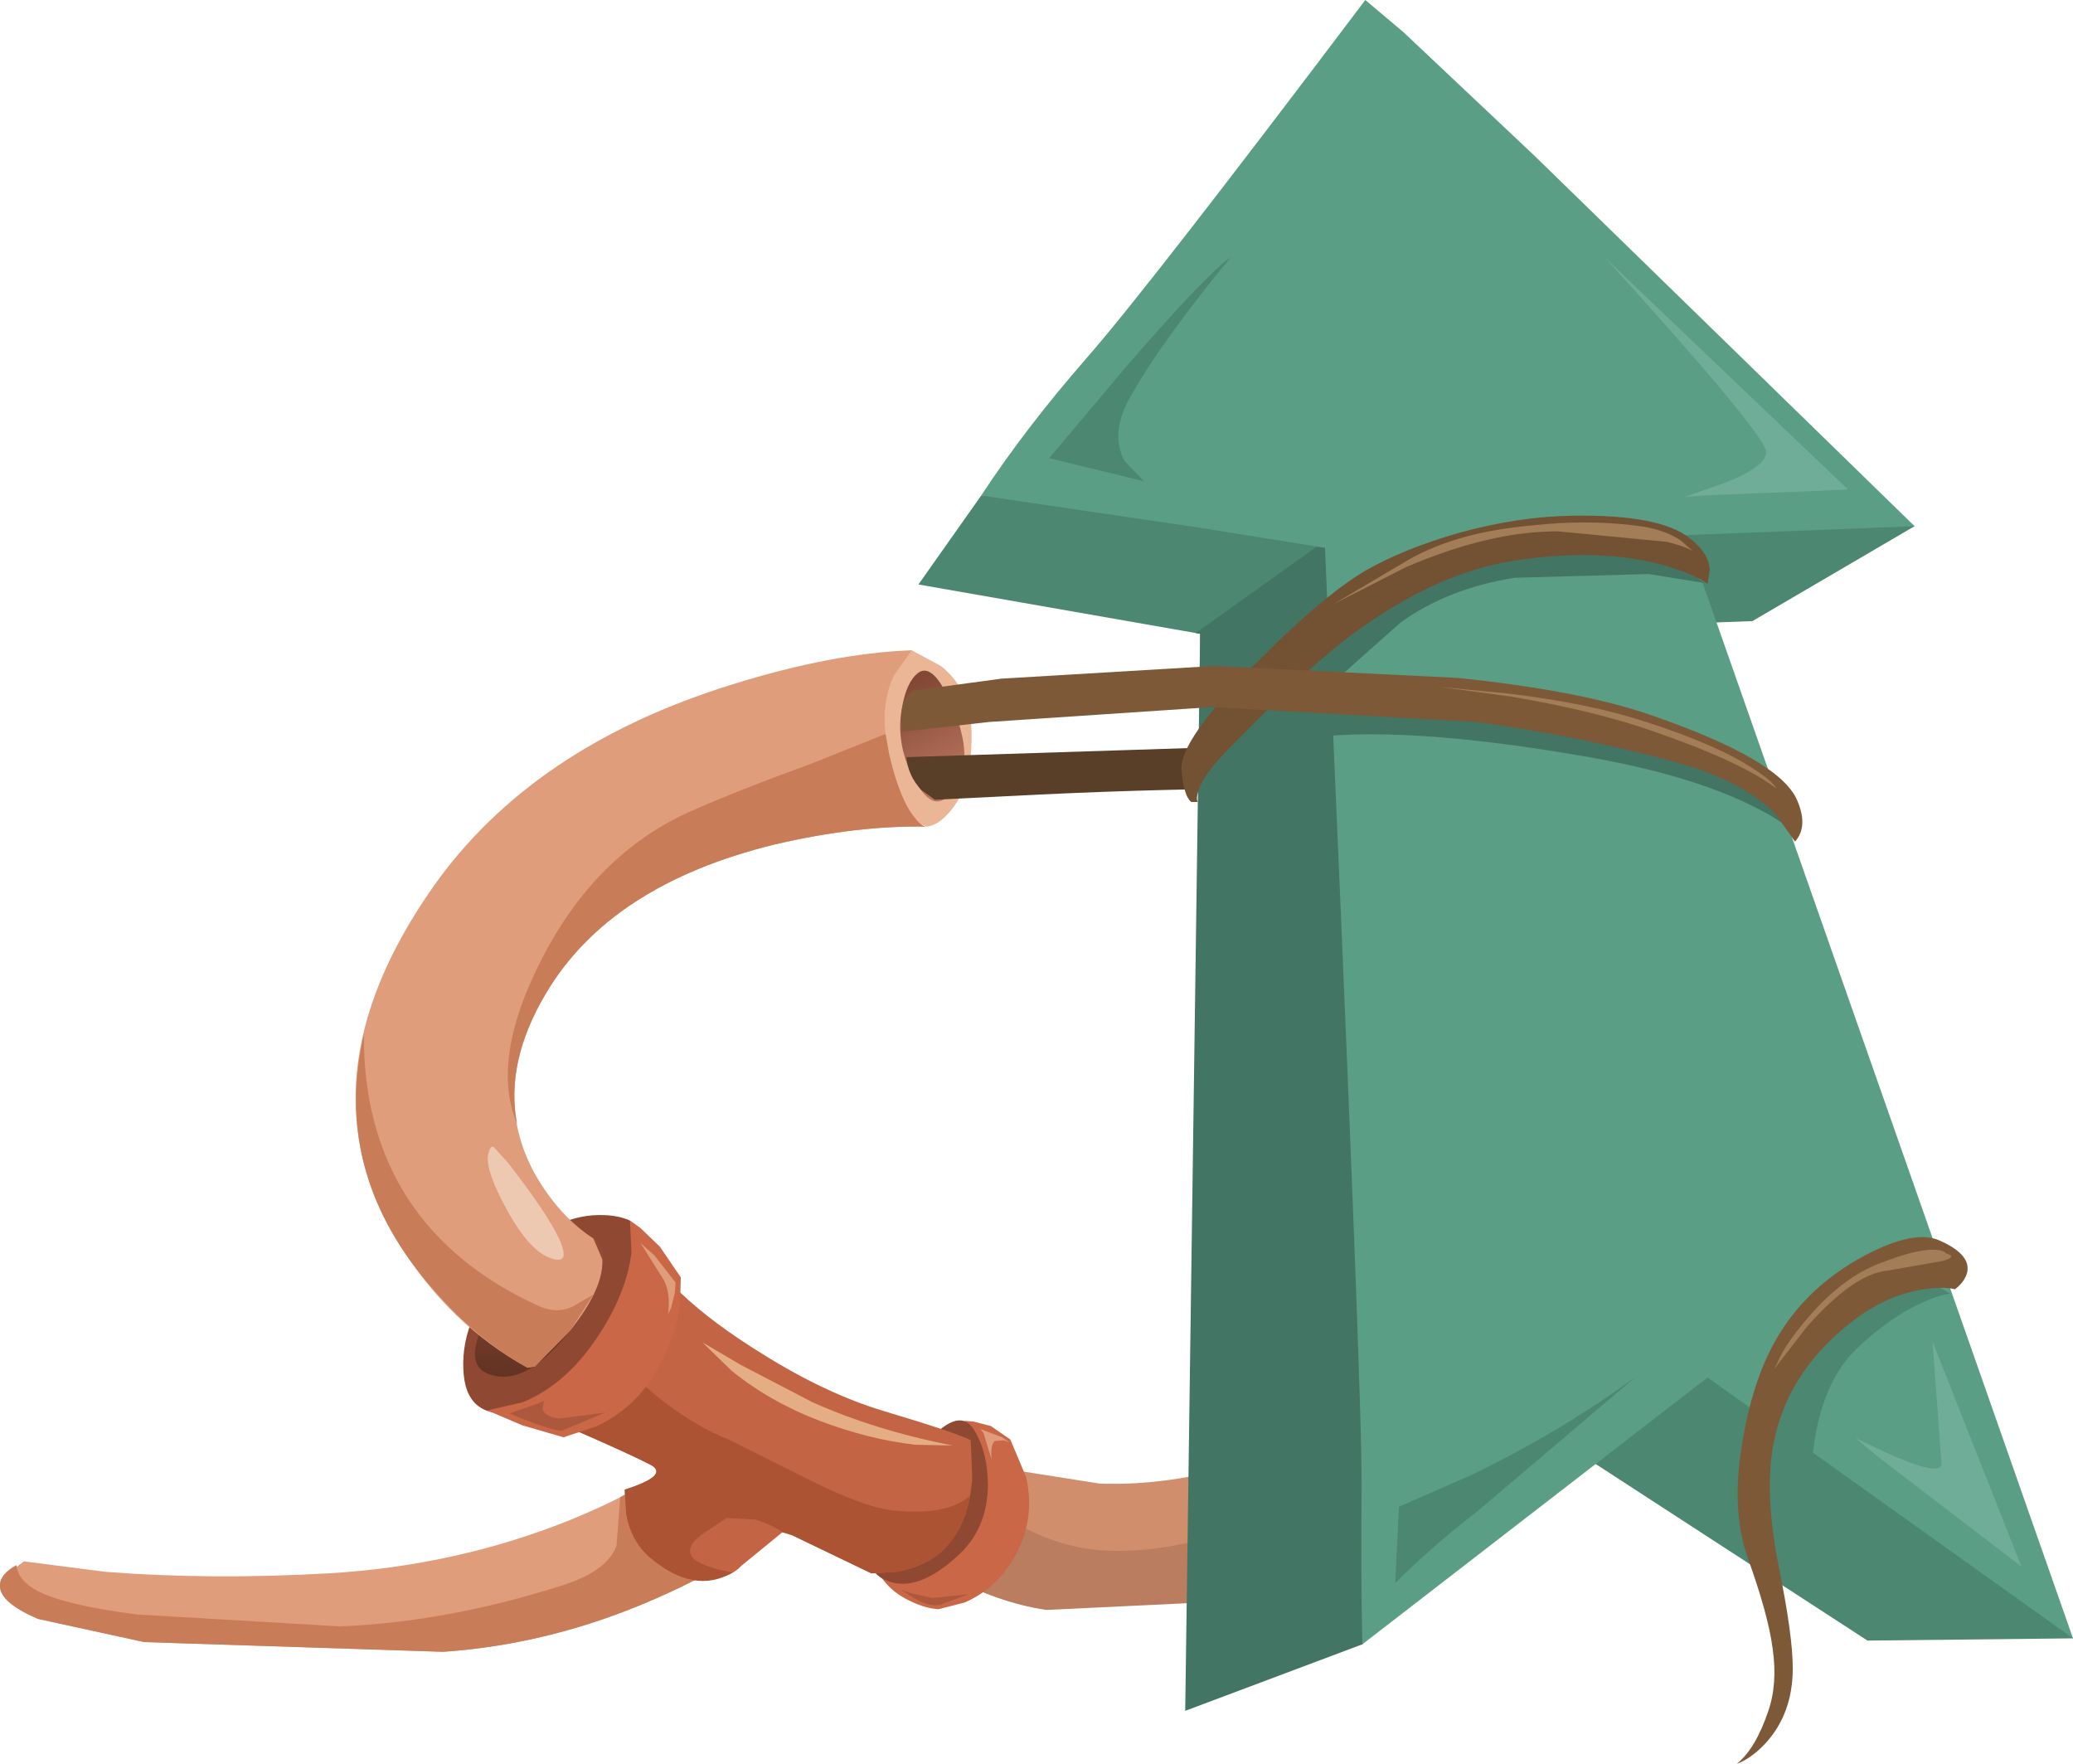 <?xml version="1.0" encoding="UTF-8" standalone="no"?>
<svg xmlns:xlink="http://www.w3.org/1999/xlink" height="118.0px" width="138.7px" xmlns="http://www.w3.org/2000/svg">
  <g transform="matrix(1.0, 0.0, 0.0, 1.0, 0.0, 0.0)">
    <use height="118.0" transform="matrix(1.0, 0.0, 0.0, 1.0, 0.0, 0.0)" width="138.7" xlink:href="#shape0"/>
  </g>
  <defs>
    <g id="shape0" transform="matrix(1.0, 0.0, 0.0, 1.0, 0.0, 0.0)">
      <path d="M107.85 96.5 Q95.0 105.35 84.65 107.0 L69.55 107.6 Q66.5 107.1 62.65 105.0 60.35 103.75 63.15 100.6 L66.35 97.65 68.2 98.4 73.6 99.25 Q82.9 99.55 93.3 93.3 103.75 87.05 108.55 82.4 111.0 80.1 111.3 79.0 L113.8 80.0 Q116.5 81.5 117.3 84.0 L118.65 88.0 Q114.3 92.1 107.85 96.5" fill="#d18e6d" fill-rule="evenodd" stroke="none"/>
      <path d="M102.9 90.55 Q110.1 84.3 111.3 79.0 L113.8 80.0 Q116.5 81.5 117.3 84.0 L118.65 88.0 Q114.3 92.1 107.85 96.5 95.0 105.35 84.65 107.0 L70.0 107.7 Q66.7 107.2 63.2 105.3 L67.0 101.3 Q70.15 103.4 73.55 103.7 79.05 104.15 86.85 100.7 95.9 96.7 102.9 90.55" fill="#ba7d5f" fill-rule="evenodd" stroke="none"/>
      <path d="M68.65 98.8 Q69.35 101.8 67.7 104.45 66.5 106.35 64.55 107.2 L62.8 107.65 Q61.95 107.6 61.0 107.15 59.1 106.3 58.45 104.5 58.0 103.3 60.8 100.4 L63.65 97.75 64.55 95.05 65.15 95.1 66.3 95.4 67.6 96.3 68.65 98.8" fill="#c96746" fill-rule="evenodd" stroke="none"/>
      <path d="M65.2 95.7 Q66.1 97.2 66.1 99.4 66.05 102.35 64.0 104.15 61.35 106.55 59.35 105.75 57.4 105.0 58.7 102.05 60.25 98.45 62.1 96.4 64.25 94.05 65.2 95.7" fill="#8f4932" fill-rule="evenodd" stroke="none"/>
      <path d="M66.35 97.65 L65.8 95.85 65.6 95.6 67.05 96.15 67.55 96.5 67.15 96.35 66.55 96.4 Q66.25 96.7 66.35 97.65" fill="#e09d7c" fill-rule="evenodd" stroke="none"/>
      <path d="M60.25 106.35 L61.0 106.6 62.4 106.9 64.8 106.65 62.9 107.35 Q62.05 107.55 60.75 106.65 L60.25 106.35" fill="#ab583c" fill-rule="evenodd" stroke="none"/>
      <path d="M44.0 98.7 L46.4 97.5 Q49.15 96.6 50.95 98.0 52.8 99.4 51.25 101.85 L49.3 104.0 Q47.3 105.45 43.85 106.95 36.9 110.0 29.65 110.5 L9.65 109.85 2.55 108.3 Q-0.65 106.9 0.15 105.55 L1.6 104.45 7.05 105.15 Q14.1 105.7 22.0 105.25 30.5 104.75 38.1 101.7 41.9 100.15 44.0 98.7" fill="#e09d7c" fill-rule="evenodd" stroke="none"/>
      <path d="M46.4 97.5 Q49.15 96.6 50.95 98.0 52.8 99.4 51.25 101.85 L49.3 104.0 Q47.3 105.45 43.85 106.95 36.9 110.0 29.65 110.5 L9.65 109.85 2.55 108.3 Q-0.05 107.2 0.0 106.05 0.0 105.3 1.1 104.7 1.2 105.75 2.55 106.45 4.45 107.4 9.15 108.0 L22.75 108.8 Q30.05 108.5 37.8 106.0 40.65 105.05 41.25 103.4 L41.5 100.15 46.4 97.5" fill="#c87d58" fill-rule="evenodd" stroke="none"/>
      <path d="M40.2 85.3 Q43.3 84.4 45.55 86.5 47.65 88.5 51.05 90.6 55.3 93.25 59.15 94.4 64.15 95.9 64.95 96.35 L65.05 98.85 Q64.85 101.95 63.15 103.65 61.95 104.8 60.0 105.15 L58.3 105.25 53.0 102.7 52.35 102.5 49.6 104.75 Q49.0 105.4 47.9 105.6 45.8 106.1 43.5 104.2 42.25 103.15 41.9 101.3 L41.8 99.65 Q44.8 98.7 43.55 98.0 42.2 97.3 38.65 95.75 L35.75 94.55 35.35 93.5 Q35.15 91.9 35.95 89.45 37.0 86.2 40.2 85.3" fill="#c36444" fill-rule="evenodd" stroke="none"/>
      <path d="M38.65 95.75 L35.75 94.55 35.45 94.0 35.6 93.95 Q37.0 93.3 41.35 90.7 L41.6 90.2 Q41.75 91.75 44.45 93.8 46.7 95.5 48.75 96.3 L53.95 98.9 Q57.9 100.9 59.85 101.05 63.45 101.4 64.9 100.05 64.55 102.25 63.15 103.65 61.95 104.8 60.0 105.15 L58.3 105.25 53.0 102.7 52.35 102.5 Q51.75 102.05 50.55 101.65 L48.6 101.55 46.9 102.7 Q45.8 103.55 46.35 104.2 46.9 104.8 49.0 105.2 46.45 106.7 43.5 104.2 42.25 103.15 41.9 101.3 L41.8 99.65 Q44.8 98.7 43.55 98.0 42.2 97.3 38.65 95.75" fill="#ab5333" fill-rule="evenodd" stroke="none"/>
      <path d="M47.0 89.8 L49.55 91.3 54.35 93.8 Q58.6 95.7 63.75 96.7 L61.25 96.65 Q58.15 96.3 54.85 95.05 51.55 93.8 48.95 91.7 L47.0 89.8" fill="#e4ad84" fill-rule="evenodd" stroke="none"/>
      <path d="M34.45 94.5 Q31.1 94.95 31.0 91.55 30.85 88.1 34.0 84.55 36.6 81.55 39.65 81.3 41.15 81.2 42.15 81.65 L42.9 83.1 Q43.6 84.9 43.35 86.6 L40.55 90.3 Q37.25 94.1 34.45 94.5" fill="#8f4932" fill-rule="evenodd" stroke="none"/>
      <path d="M39.9 89.55 Q41.9 86.6 42.25 83.8 L42.15 81.65 42.85 82.15 44.15 83.4 45.55 85.45 45.5 87.3 Q45.2 89.6 43.8 91.9 42.45 94.2 39.95 95.4 L37.7 96.15 34.95 95.35 32.6 94.35 35.0 93.8 Q37.85 92.6 39.9 89.55" fill="#c96746" fill-rule="evenodd" stroke="none"/>
      <path d="M39.7 82.85 Q41.55 84.3 38.6 88.4 35.65 92.5 33.2 92.05 30.35 91.6 33.2 87.0 34.35 85.2 36.2 83.75 38.55 81.9 39.7 82.85" fill="url(#gradient0)" fill-rule="evenodd" stroke="none"/>
      <path d="M45.2 85.8 L45.15 86.5 44.9 87.5 44.7 87.9 Q44.9 86.35 44.3 85.45 L42.85 83.15 43.8 84.0 45.2 85.8" fill="#e09d7c" fill-rule="evenodd" stroke="none"/>
      <path d="M37.4 94.9 L40.5 94.5 37.6 95.7 Q37.1 95.75 34.8 94.85 L34.1 94.55 36.1 93.85 36.4 93.7 36.3 94.2 Q36.35 94.75 37.4 94.9" fill="#ab583c" fill-rule="evenodd" stroke="none"/>
      <path d="M65.0 48.8 Q65.1 52.55 63.55 54.3 62.8 55.2 62.0 55.3 L56.3 53.0 55.5 47.65 61.0 43.5 62.95 44.55 Q64.9 46.1 65.0 48.8" fill="#ebb696" fill-rule="evenodd" stroke="none"/>
      <path d="M59.8 45.2 Q58.75 47.45 59.5 50.5 60.2 53.5 61.2 54.7 61.65 55.3 62.0 55.3 57.35 55.2 51.8 56.5 40.8 59.2 36.5 66.5 32.7 72.95 35.8 78.55 37.4 81.35 39.7 82.85 L40.3 84.25 Q40.4 86.2 38.15 89.0 L35.8 91.4 35.3 91.5 Q30.1 88.65 26.7 83.2 19.9 72.25 29.0 59.3 35.6 49.95 48.95 45.8 55.65 43.7 61.0 43.5 L59.8 45.2" fill="#e09d7c" fill-rule="evenodd" stroke="none"/>
      <path d="M61.45 45.0 Q62.45 44.3 63.7 47.2 64.95 50.15 64.3 51.7 63.55 53.5 62.85 53.6 61.95 53.8 60.9 51.6 59.95 49.5 60.35 47.35 60.65 45.6 61.45 45.0" fill="url(#gradient1)" fill-rule="evenodd" stroke="none"/>
      <path d="M36.5 66.5 Q33.8 71.05 34.6 75.2 32.8 70.9 36.2 64.25 39.8 57.15 46.15 54.3 49.3 52.9 54.25 51.1 L59.25 49.1 59.5 50.5 Q60.2 53.5 61.2 54.7 61.65 55.3 62.0 55.3 57.35 55.2 51.8 56.5 40.8 59.2 36.5 66.5" fill="#c87d58" fill-rule="evenodd" stroke="none"/>
      <path d="M35.3 91.5 Q31.75 89.55 28.55 85.75 22.25 78.25 24.35 69.2 24.3 75.55 27.3 80.2 30.25 84.7 35.9 87.3 37.35 88.0 38.5 87.3 L39.7 86.6 38.15 89.0 35.8 91.4 35.3 91.5" fill="#c87d58" fill-rule="evenodd" stroke="none"/>
      <path d="M34.0 77.8 Q36.6 81.15 37.4 82.85 38.25 84.7 36.8 84.15 35.4 83.65 33.9 80.9 32.5 78.35 32.65 77.3 32.8 76.55 33.05 76.75 L34.0 77.8" fill="#edc9b1" fill-rule="evenodd" stroke="none"/>
      <path d="M104.15 49.4 Q92.5 52.75 85.3 52.75 78.1 52.75 69.6 53.15 L62.55 53.5 61.65 52.85 Q60.75 51.9 60.65 50.65 L80.9 50.0 Q102.15 49.1 107.15 47.8 L114.4 46.05 104.15 49.4" fill="#593f28" fill-rule="evenodd" stroke="none"/>
      <path d="M104.8 42.0 L121.4 79.4 138.7 109.6 124.95 109.75 105.55 97.15 92.9 107.1 91.15 110.0 80.45 111.8 80.3 42.4 61.45 39.1 65.65 33.15 111.75 25.25 128.1 35.2 117.25 41.55 104.8 42.0" fill="#4c8772" fill-rule="evenodd" stroke="none"/>
      <path d="M89.25 35.75 L96.95 54.65 93.5 106.6 92.9 107.1 91.15 110.0 79.3 114.45 80.3 42.4 80.0 42.35 89.25 35.75" fill="#427563" fill-rule="evenodd" stroke="none"/>
      <path d="M91.35 0.0 L93.9 2.15 102.7 10.45 128.1 35.2 112.8 35.8 138.7 109.6 114.25 92.15 91.15 110.0 Q91.05 105.65 91.1 99.35 91.15 93.05 88.65 36.65 L80.25 35.3 65.65 33.15 Q68.6 28.65 72.75 23.9 76.9 19.15 91.35 0.0" fill="#5a9e85" fill-rule="evenodd" stroke="none"/>
      <path d="M107.4 17.25 L123.65 32.75 113.85 33.15 112.7 33.25 115.55 32.25 Q118.35 31.1 118.15 30.15 117.8 28.7 107.4 17.25" fill="#70ad98" fill-rule="evenodd" stroke="none"/>
      <path d="M129.3 89.75 L135.25 104.8 125.65 97.45 124.15 96.2 Q130.05 99.15 129.9 97.85 L129.3 89.75" fill="#70ad98" fill-rule="evenodd" stroke="none"/>
      <path d="M109.45 92.1 L98.85 101.1 Q95.8 103.45 93.35 105.9 L93.6 100.8 98.6 98.6 Q104.55 95.7 109.45 92.1" fill="#4c8772" fill-rule="evenodd" stroke="none"/>
      <path d="M75.25 24.65 Q80.65 18.4 82.35 17.2 77.7 22.85 75.6 26.6 74.25 29.0 75.25 30.85 L76.55 32.2 70.2 30.65 75.25 24.65" fill="#4c8772" fill-rule="evenodd" stroke="none"/>
      <path d="M87.0 49.45 L86.0 47.2 86.95 46.75 Q88.05 46.25 88.75 46.3 L93.05 46.45 98.6 46.8 Q101.35 47.2 115.9 51.55 L117.65 52.65 119.1 53.75 Q120.3 56.05 119.9 55.65 119.25 54.85 116.7 53.65 112.7 51.8 106.6 50.7 93.6 48.4 87.0 49.45" fill="#427563" fill-rule="evenodd" stroke="none"/>
      <path d="M89.15 45.7 L87.8 44.65 Q86.55 43.5 86.85 43.05 87.35 42.3 92.5 39.6 98.1 36.65 100.55 36.4 L109.9 37.0 Q112.1 37.45 114.05 39.0 L110.3 38.4 101.35 38.65 Q96.9 39.35 93.7 41.65 L89.15 45.7" fill="#427563" fill-rule="evenodd" stroke="none"/>
      <path d="M116.75 97.3 Q116.75 96.85 117.1 95.15 117.45 93.2 117.85 92.55 118.65 91.35 121.65 88.55 125.2 85.3 126.5 85.3 128.5 85.3 130.5 86.55 129.8 86.6 128.7 87.1 126.45 88.1 124.25 90.2 122.35 92.0 121.6 95.35 121.15 97.45 121.2 99.55 L121.25 100.05 116.75 97.3" fill="#4c8772" fill-rule="evenodd" stroke="none"/>
      <path d="M116.65 96.05 Q117.4 91.9 119.05 89.25 121.0 86.05 124.65 84.05 128.1 82.2 129.8 83.0 131.95 83.95 131.6 85.2 131.4 85.8 130.8 86.25 130.0 86.05 128.75 86.25 126.2 86.6 123.8 88.5 118.85 92.4 118.45 98.25 118.25 101.0 119.05 105.0 119.95 109.45 119.95 111.6 119.95 114.65 118.1 116.65 117.15 117.65 116.2 118.0 117.45 117.0 118.3 114.5 118.95 112.65 118.6 110.25 118.3 108.0 116.95 104.25 115.75 100.9 116.65 96.05" fill="#7d5937" fill-rule="evenodd" stroke="none"/>
      <path d="M120.9 88.75 L118.7 91.6 118.95 91.1 Q119.45 89.9 121.05 88.05 123.3 85.45 125.8 84.5 128.25 83.55 129.45 83.6 130.1 83.65 130.2 83.85 131.0 84.05 130.0 84.35 L126.3 85.0 Q124.05 85.2 120.9 88.75" fill="#a37c58" fill-rule="evenodd" stroke="none"/>
      <path d="M83.95 44.45 Q88.5 39.85 91.4 38.15 93.95 36.7 97.6 35.65 101.6 34.55 105.2 34.5 111.05 34.4 113.05 36.0 114.3 36.95 114.4 38.1 L114.25 39.05 Q113.25 38.35 111.1 37.75 106.85 36.65 101.35 37.5 95.75 38.35 89.8 42.95 87.35 44.85 82.55 49.75 80.6 51.65 80.2 52.85 80.0 53.45 80.15 53.65 L79.7 53.65 Q79.2 53.25 79.05 51.5 78.9 49.55 83.95 44.45" fill="#735233" fill-rule="evenodd" stroke="none"/>
      <path d="M94.05 37.95 L89.25 40.4 94.15 37.5 Q97.4 35.6 102.5 35.15 106.1 34.75 109.35 35.15 111.25 35.35 112.45 36.15 L113.3 36.9 Q112.9 36.6 111.55 36.25 L104.3 35.55 Q99.75 35.5 94.05 37.95" fill="#a37c58" fill-rule="evenodd" stroke="none"/>
      <path d="M81.1 47.3 L66.15 48.3 60.35 48.95 60.3 47.8 Q60.4 46.6 61.1 46.2 L67.0 45.4 81.25 44.55 97.55 45.35 Q105.7 46.2 110.35 47.8 119.1 50.8 120.25 53.55 121.0 55.3 120.1 56.3 L118.75 54.4 Q116.55 52.25 112.35 51.05 106.05 49.3 98.8 48.3 L81.1 47.3" fill="#7d5937" fill-rule="evenodd" stroke="none"/>
      <path d="M110.55 48.9 Q106.7 47.55 101.1 46.6 L96.3 45.95 100.95 46.4 Q106.35 47.05 110.15 48.3 114.95 49.85 117.35 51.45 118.6 52.25 118.85 52.75 116.5 50.95 110.55 48.9" fill="#a37c58" fill-rule="evenodd" stroke="none"/>
    </g>
    <linearGradient gradientTransform="matrix(6.0E-4, -0.008, 0.007, 5.0E-4, 36.2, 87.35)" gradientUnits="userSpaceOnUse" id="gradient0" spreadMethod="pad" x1="-819.2" x2="819.2">
      <stop offset="0.0" stop-color="#592e20"/>
      <stop offset="1.0" stop-color="#a35339"/>
    </linearGradient>
    <linearGradient gradientTransform="matrix(0.002, 0.004, 0.004, -0.002, 62.2, 49.2)" gradientUnits="userSpaceOnUse" id="gradient1" spreadMethod="pad" x1="-819.2" x2="819.2">
      <stop offset="0.0" stop-color="#824835"/>
      <stop offset="1.0" stop-color="#ba755f"/>
    </linearGradient>
  </defs>
</svg>
